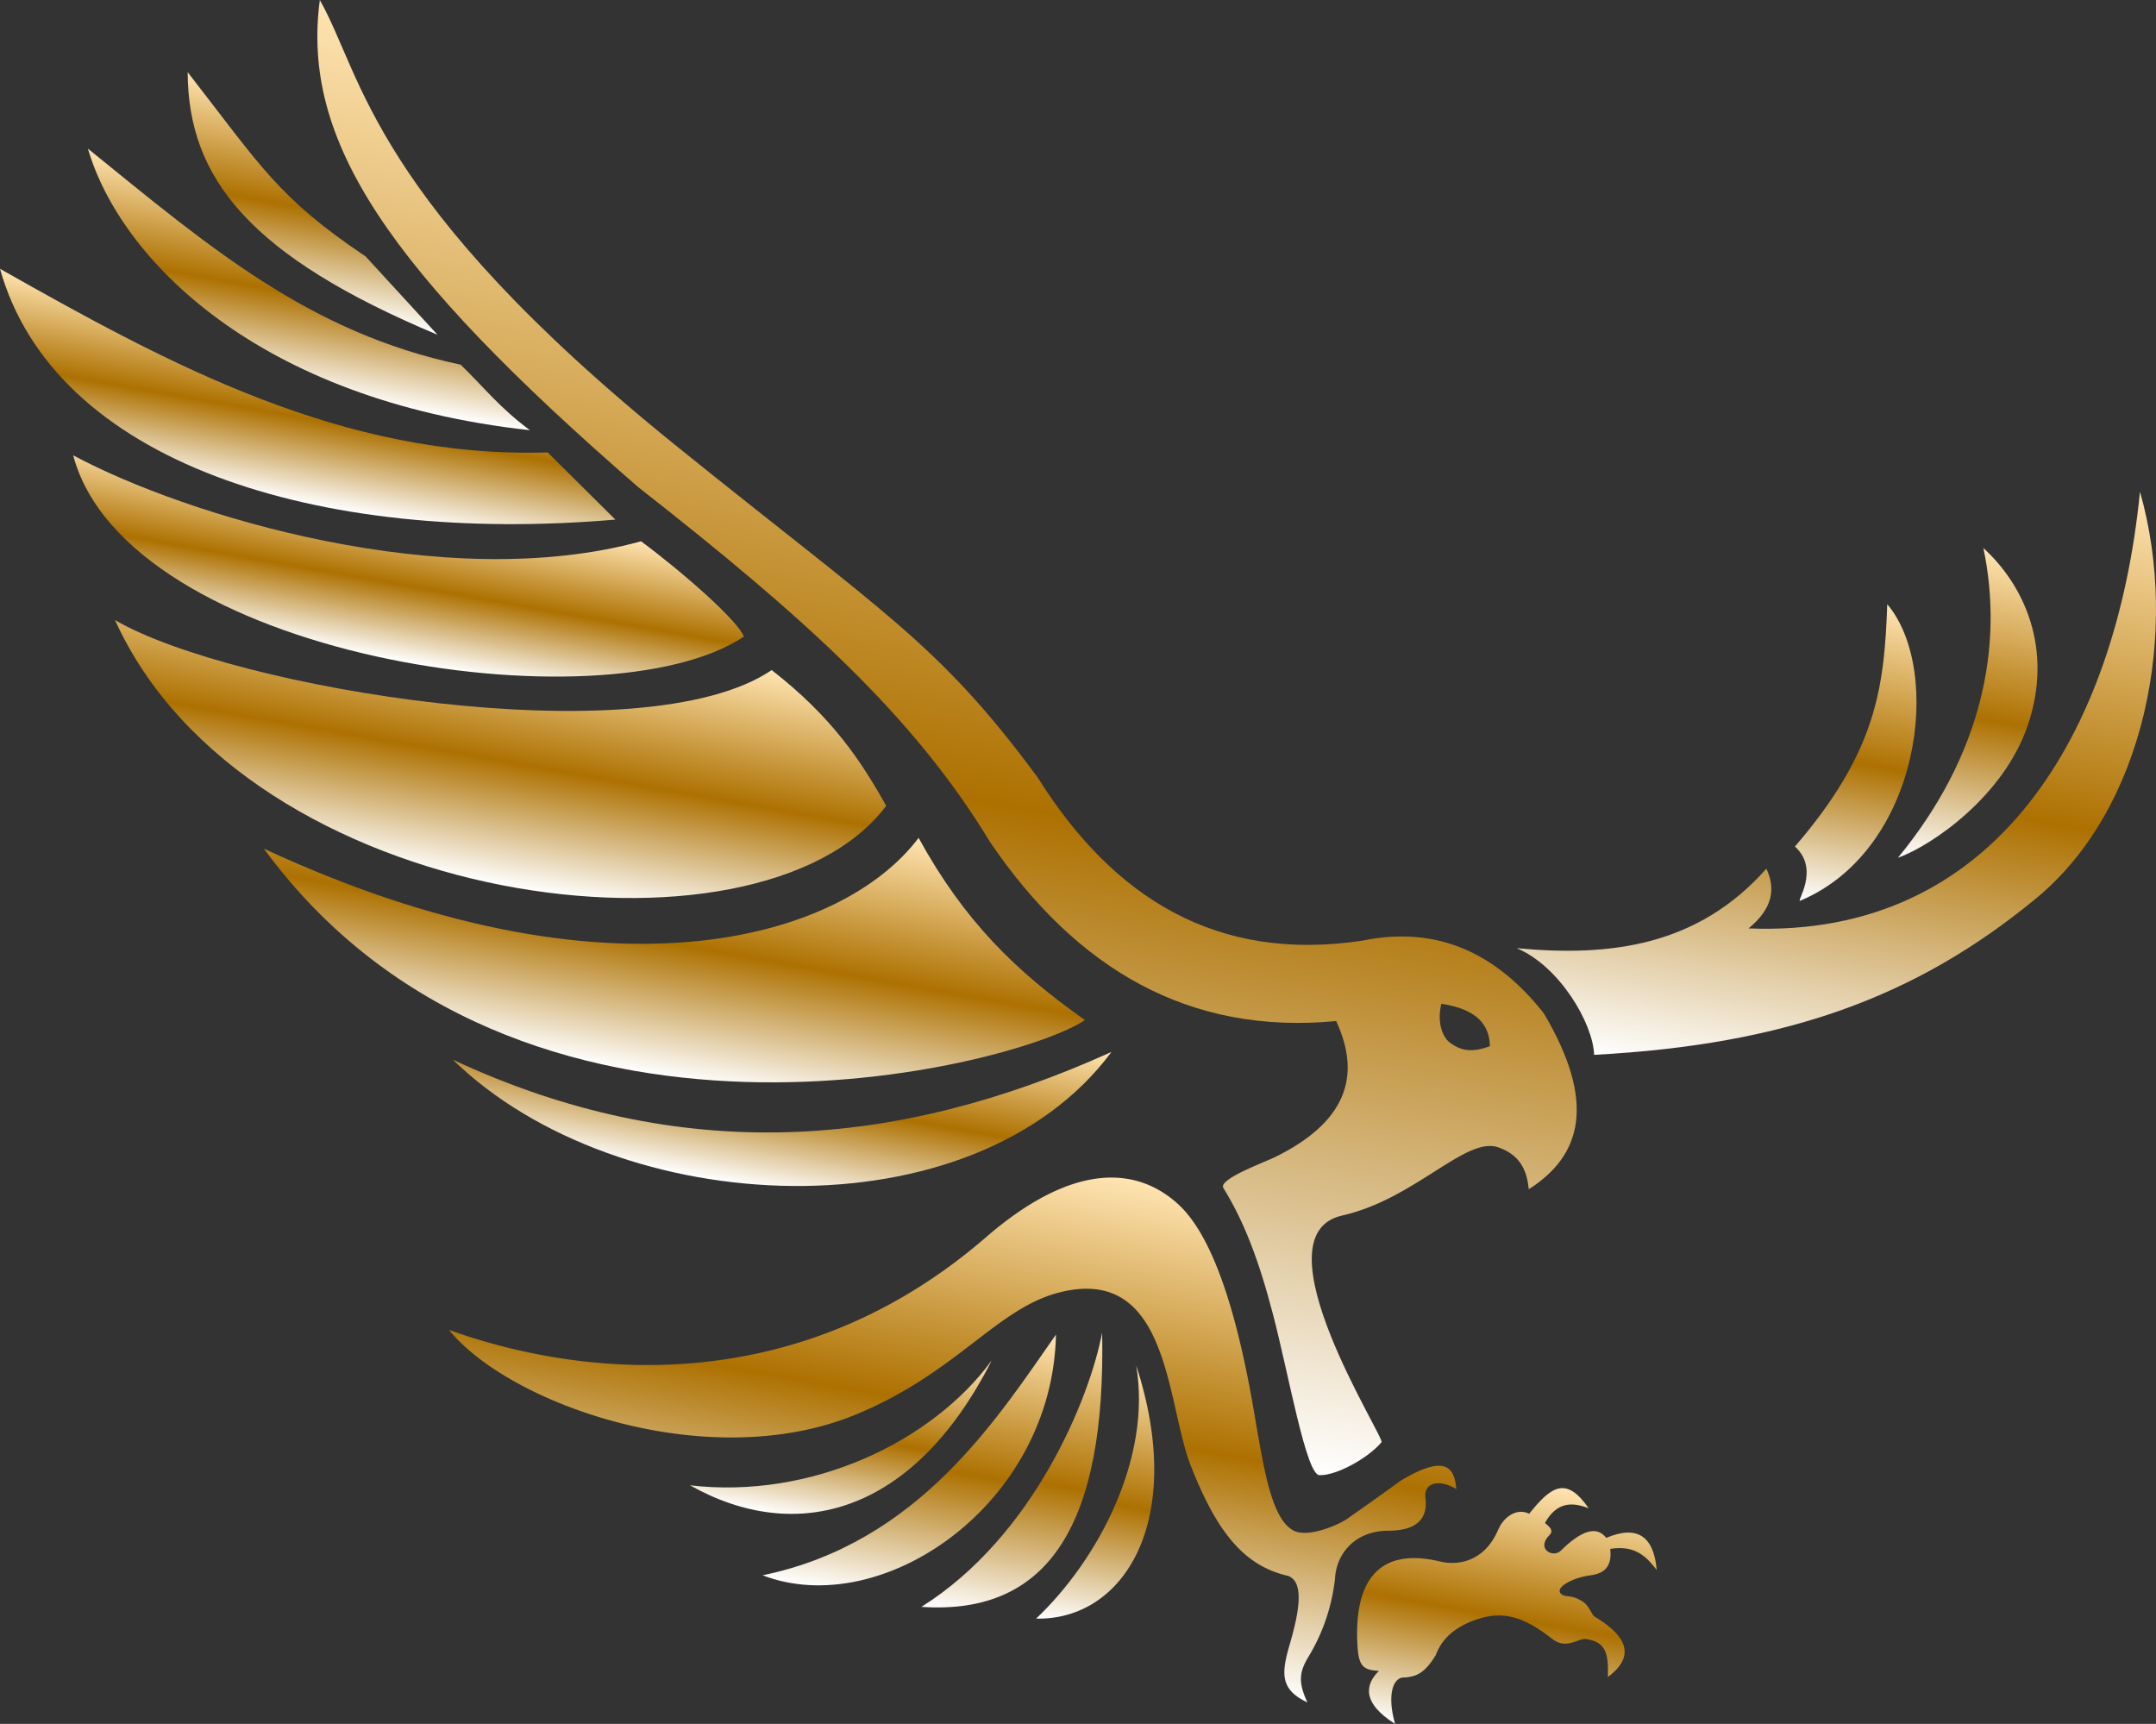 <?xml version="1.0" encoding="UTF-8" standalone="no"?>
<svg
   width="529.392"
   height="423.269"
   viewBox="0 0 529.392 423.269"
   version="1.1"
   id="svg32"
   xmlns:xlink="http://www.w3.org/1999/xlink"
   xmlns="http://www.w3.org/2000/svg"
   xmlns:svg="http://www.w3.org/2000/svg">
  <rect x="0" y="0" width="529.392" height="423.269" fill="#333333" stroke="none"/>
  <defs
     id="defs11">
    <linearGradient
       id="linear-gradient"
       x1="0.5"
       x2="0.5"
       y2="1"
       gradientUnits="objectBoundingBox">
      <stop
         offset="0"
         stop-color="#ffe4b2"
         id="stop2" />
      <stop
         offset="0.527"
         stop-color="#ad7101"
         id="stop4" />
      <stop
         offset="1"
         stop-color="#fff"
         id="stop6" />
    </linearGradient>
    <clipPath
       id="clip-path">
      <rect
         id="Rechteck_1170"
         data-name="Rechteck 1170"
         width="537.447"
         height="370.791"
         fill="url(#linear-gradient)"
         x="0"
         y="0" />
    </clipPath>
    <linearGradient
       xlink:href="#linear-gradient"
       id="linearGradient885"
       gradientUnits="userSpaceOnUse"
       x1="160.821"
       x2="160.821"
       y2="110.184"
       gradientTransform="scale(0.594,1.684)"
       y1="71.331" />
    <linearGradient
       xlink:href="#linear-gradient"
       id="linearGradient887"
       gradientUnits="userSpaceOnUse"
       x1="156.685"
       x2="156.685"
       y2="132.118"
       gradientTransform="scale(0.69,1.449)"
       y1="81.069" />
    <linearGradient
       xlink:href="#linear-gradient"
       id="linearGradient889"
       gradientUnits="userSpaceOnUse"
       x1="136.623"
       x2="136.623"
       y2="176.095"
       gradientTransform="scale(0.927,1.078)"
       y1="109.899" />
    <linearGradient
       xlink:href="#linear-gradient"
       id="linearGradient891"
       gradientUnits="userSpaceOnUse"
       x1="112.551"
       x2="112.551"
       y2="203.551"
       gradientTransform="scale(1.208,0.828)"
       y1="147.599" />
    <linearGradient
       xlink:href="#linear-gradient"
       id="linearGradient893"
       gradientUnits="userSpaceOnUse"
       x1="65.24"
       x2="65.24"
       y2="197.781"
       gradientTransform="scale(1.047,0.955)"
       y1="130.598" />
    <linearGradient
       xlink:href="#linear-gradient"
       id="linearGradient895"
       gradientUnits="userSpaceOnUse"
       x1="123.626"
       x2="123.626"
       y2="320.408"
       gradientTransform="scale(1.451,0.689)"
       y1="147.925" />
    <linearGradient
       xlink:href="#linear-gradient"
       id="linearGradient897"
       gradientUnits="userSpaceOnUse"
       x1="96.236"
       x2="96.236"
       y2="250.63"
       gradientTransform="scale(1.821,0.549)"
       y1="163.358" />
    <linearGradient
       xlink:href="#linear-gradient"
       id="linearGradient899"
       gradientUnits="userSpaceOnUse"
       x1="116.399"
       x2="116.399"
       y2="243.572"
       gradientTransform="scale(1.734,0.577)"
       y1="124.881" />
    <linearGradient
       xlink:href="#linear-gradient"
       id="linearGradient901"
       gradientUnits="userSpaceOnUse"
       x1="125.448"
       x2="125.448"
       y2="212.683"
       gradientTransform="scale(1.749,0.572)"
       y1="101.548" />
    <linearGradient
       xlink:href="#linear-gradient"
       id="linearGradient903"
       gradientUnits="userSpaceOnUse"
       x1="107.83"
       x2="107.83"
       y2="180.802"
       gradientTransform="scale(2.078,0.481)"
       y1="99.058" />
    <linearGradient
       xlink:href="#linear-gradient"
       id="linearGradient905"
       gradientUnits="userSpaceOnUse"
       x1="122.328"
       x2="122.328"
       y2="144.623"
       gradientTransform="scale(1.909,0.524)"
       y1="61.098" />
    <linearGradient
       xlink:href="#linear-gradient"
       id="linearGradient907"
       gradientUnits="userSpaceOnUse"
       x1="144.265"
       x2="144.265"
       y2="105.68"
       gradientTransform="scale(1.547,0.646)"
       y1="28.862" />
    <linearGradient
       xlink:href="#linear-gradient"
       id="linearGradient909"
       gradientUnits="userSpaceOnUse"
       x1="180.623"
       x2="180.623"
       y2="72.432"
       gradientTransform="scale(1.165,0.859)"
       y1="10.946" />
    <linearGradient
       xlink:href="#linear-gradient"
       id="linearGradient911"
       gradientUnits="userSpaceOnUse"
       x1="212.263"
       x2="212.263"
       y2="332.217"
       gradientTransform="scale(1.058,0.945)"
       y1="0" />
    <linearGradient
       xlink:href="#linear-gradient"
       id="linearGradient913"
       gradientUnits="userSpaceOnUse"
       x1="75.178"
       x2="75.178"
       y2="166.141"
       gradientTransform="scale(0.943,1.06)"
       y1="15.787" />
    <linearGradient
       xlink:href="#linear-gradient"
       id="linearGradient915"
       gradientUnits="userSpaceOnUse"
       x1="41.859"
       x2="41.859"
       y2="59.89"
       gradientTransform="scale(0.578,1.729)"
       y1="14.462" />
    <linearGradient
       xlink:href="#linear-gradient"
       id="linearGradient917"
       gradientUnits="userSpaceOnUse"
       x1="60.696"
       x2="60.696"
       y2="60.899"
       gradientTransform="scale(0.566,1.767)"
       y1="18.221" />
  </defs>
  <g
     id="Gruppe_4150"
     data-name="Gruppe 4150"
     transform="matrix(-0.985,-0.174,-0.174,0.985,543.071,82.061)">
    <g
       id="Gruppe_4147"
       data-name="Gruppe 4147"
       clip-path="url(#clip-path)">
      <path
         id="Pfad_2307"
         data-name="Pfad 2307"
         d="m 93.622,120.149 c -7.706,21.587 0.826,48.471 13.389,65.443 -21.152,-3.234 -32.31,-29.941 -13.389,-65.443"
         transform="translate(122.326,175.083)"
         fill-rule="evenodd"
         fill="url(#linear-gradient)"
         style="fill:url(#linearGradient885)" />
      <path
         id="Pfad_2308"
         data-name="Pfad 2308"
         d="m 93.734,117.507 c -8.981,45.4 0.359,70.635 31.973,73.994 -24.154,-21.857 -31.779,-57.715 -31.973,-73.994"
         transform="translate(131.861,171.233)"
         fill-rule="evenodd"
         fill="url(#linear-gradient)"
         style="fill:url(#linearGradient887)" />
      <path
         id="Pfad_2309"
         data-name="Pfad 2309"
         d="m 96.76,118.5 c -6.433,41.254 29.808,76.7 60.642,70.714 C 120.9,174.7 107.3,141.021 96.76,118.5"
         transform="translate(139.909,172.674)"
         fill-rule="evenodd"
         fill="url(#linear-gradient)"
         style="fill:url(#linearGradient889)" />
      <path
         id="Pfad_2310"
         data-name="Pfad 2310"
         d="m 102.189,122.158 c 10.947,22.287 37.767,41.333 67.605,43.068 -28.415,9.957 -55.381,-2.661 -67.605,-43.068"
         transform="translate(148.911,178.011)"
         fill-rule="evenodd"
         fill="url(#linear-gradient)"
         style="fill:url(#linearGradient891)" />
      <path
         id="Pfad_2311"
         data-name="Pfad 2311"
         d="m 74.589,160.266 c -6.1,-3.381 -11.495,-2.649 -19.12,1.44 -3.966,2.13 -6.3,-1.337 -8.18,-1.4 -5.177,-0.174 -6.1,2.809 -6.932,8.239 -7.153,-7.588 -0.238,-11.694 5.824,-14.041 0.732,-0.283 1.752,-2.322 3.263,-3.012 2.936,-1.339 4.369,-0.489 5.281,-0.8 3.042,-1.047 -1.484,-4.634 -5.755,-5.951 -4.271,-1.317 -4.627,-4.013 -3.72,-7.266 -5.951,-2.037 -9.119,0.41 -12.126,3.113 2.182,-8.089 6.671,-10.055 13.576,-5.6 3.008,-2.718 6.553,-0.43 10.443,5.045 1.555,2.192 6.17,0.634 3.376,-3.325 -1.15,-1.629 1.506,-2.445 1.619,-2.75 -1.936,-5.529 -5.637,-6.244 -9.937,-5.367 6.829,-6.892 10.016,-3.732 14.161,3.863 3.148,-0.944 6,1.715 6.8,5.16 2.027,8.713 8.64,10.441 12.593,10.19 13.891,-0.885 20.338,6.4 16.67,23.066 -1.27,5.782 -2.494,6.435 -6.455,5.993 2.7,3.747 2.912,8.418 -6.168,12.107 3.263,-6.7 2.583,-11.512 -0.582,-11.669 -2.241,-0.72 -4.276,-1.423 -6.318,-6.7 -0.779,-4.44 -3.7,-7.779 -8.31,-10.335"
         transform="translate(48.269,181.825)"
         fill-rule="evenodd"
         fill="url(#linear-gradient)"
         style="fill:url(#linearGradient893)" />
      <path
         id="Pfad_2312"
         data-name="Pfad 2312"
         d="m 133.789,105.8 c 11.077,-6.924 26.587,-6.227 44.913,16.3 39.335,48.358 93.079,50.96 125.841,45.321 -17.667,15.36 -69.03,24.2 -102.272,2.887 -22.469,-14.4 -29.263,-31.565 -43.751,-38.043 -25.381,-11.35 -30.425,22.046 -39,36.153 -9.293,15.281 -17.363,22.078 -28.268,22.624 -4.126,0.691 -4.332,7.637 -3.374,16.441 0.794,7.278 0.523,11.379 -6.745,13.318 3.145,-4.5 3.229,-6.976 1.752,-10.915 A 46.937,46.937 0 0 1 79.74,189.757 c 0.749,-5.851 -2.511,-12.4 -10.836,-13.908 -6.347,-1.147 -9.212,-4.148 -7.573,-9.549 1.108,-3.639 -2.59,-5.182 -7.082,-3.413 1.356,-5.136 4.049,-8.114 13.812,0.349 3.155,3.278 6.819,7.013 11.1,11.3 1.791,1.9 8.809,6.578 12.689,5.313 6.055,-1.978 10.077,-14.534 15.021,-28.187 8.116,-22.42 17.134,-39.748 26.921,-45.861"
         transform="translate(79.05,148.542)"
         fill-rule="evenodd"
         fill="url(#linear-gradient)"
         style="fill:url(#linearGradient895)" />
      <path
         id="Pfad_2313"
         data-name="Pfad 2313"
         d="m 95.765,89.726 c 25.378,50.717 111.806,61.978 158.891,30.008 -59.637,15.947 -111.029,2.73 -158.891,-30.008"
         transform="translate(139.55,130.75)"
         fill-rule="evenodd"
         fill="url(#linear-gradient)"
         style="fill:url(#linearGradient897)" />
      <path
         id="Pfad_2314"
         data-name="Pfad 2314"
         d="m 98.931,108.958 c 18.82,-8.841 33.389,-18.763 47.994,-36.939 14.232,27.988 67.7,54.582 157.817,30.57 -76.466,73.09 -191.427,20.41 -205.811,6.369"
         transform="translate(144.164,104.947)"
         fill-rule="evenodd"
         fill="url(#linear-gradient)"
         style="fill:url(#linearGradient899)" />
      <path
         id="Pfad_2315"
         data-name="Pfad 2315"
         d="m 155.689,58.067 c 27.319,26.56 130.031,27.415 160.871,15.957 -44.132,64.556 -170.855,58.293 -194.353,11.969 7.986,-9.77 16.854,-19.154 33.482,-27.926"
         transform="translate(178.082,84.616)"
         fill-rule="evenodd"
         fill="url(#linear-gradient)"
         style="fill:url(#linearGradient901)" />
      <path
         id="Pfad_2316"
         data-name="Pfad 2316"
         d="m 168.071,47.667 c 44.975,21.333 111.212,13.279 140.956,3.462 -21.474,46.459 -140.1,43.618 -169.877,15.2 1.944,-3.443 16.955,-12.667 28.921,-18.663"
         transform="translate(202.772,69.461)"
         fill-rule="evenodd"
         fill="url(#linear-gradient)"
         style="fill:url(#linearGradient903)" />
      <path
         id="Pfad_2317"
         data-name="Pfad 2317"
         d="M 173.063,53 C 222.39,63.261 268.661,47.79 313.3,32 291.986,76.422 225.052,85.309 153.824,66.347 Z"
         transform="translate(224.15,46.638)"
         fill-rule="evenodd"
         fill="url(#linear-gradient)"
         style="fill:url(#linearGradient905)" />
      <path
         id="Pfad_2318"
         data-name="Pfad 2318"
         d="m 183.3,54.963 c 37.959,-1.3 65.49,-17.522 99.353,-36.31 -12.37,25.066 -51.553,53.614 -118.861,49.189 8.485,-4.3 12.456,-8.079 19.51,-12.878"
         transform="translate(238.68,27.181)"
         fill-rule="evenodd"
         fill="url(#linear-gradient)"
         style="fill:url(#linearGradient907)" />
      <path
         id="Pfad_2319"
         data-name="Pfad 2319"
         d="M 195.259,46.332 C 218.915,35.869 224.325,29.1 246.136,9.4 c -4.607,25.693 -22.985,41.817 -71.6,52.8 z"
         transform="translate(254.335,13.698)"
         fill-rule="evenodd"
         fill="url(#linear-gradient)"
         style="fill:url(#linearGradient909)" />
      <path
         id="Pfad_2320"
         data-name="Pfad 2320"
         d="m 57.408,235.851 c -11.215,-10.264 -12.863,-23.683 3.87,-43.171 13.888,-12.377 29.332,-16.822 47.026,-9.8 34.168,11.478 61.907,0.383 85.408,-25.6 C 223.329,129.088 237.76,124.255 295.094,92.636 379.558,46.053 386.67,16.7 400.435,0 c -1.462,34.747 -27.776,62.192 -97.723,104.132 -45.912,24.476 -76.43,43.568 -100.329,70.876 -26.165,26.825 -56.128,38.134 -91.236,28.415 -8.789,12.576 -6.34,24.272 8.959,35.487 2.216,1.624 12.861,7.772 11.19,9.654 -6.322,7.123 -11.47,15.515 -17.478,28.619 -6.342,13.832 -14.795,37.192 -18.009,36.723 -4.241,-0.617 -11.1,-6.276 -13.608,-10.605 -0.72,-1.243 39.578,-44.6 19.2,-53.127 C 84.441,243.08 74.92,225.661 66.56,227.02 c -5.723,0.929 -7.954,4.489 -9.151,8.831 m 15.5,-32.91 c 0.988,-5.111 4.649,-8.406 13.525,-8.2 0.373,4.03 -1.364,7.875 -3.728,9.05 -3.241,1.614 -5.939,1.366 -9.8,-0.848"
         transform="translate(71.178)"
         fill-rule="evenodd"
         fill="url(#linear-gradient)"
         style="fill:url(#linearGradient911)" />
      <path
         id="Pfad_2321"
         data-name="Pfad 2321"
         d="m 118.528,176.177 c 1.523,-7.426 12.033,-19.921 23.262,-22.481 -22.9,-1.855 -43.645,-8.173 -56.961,-29.88 -3.1,4.4 -3.28,9.325 1.759,15.2 C 26.471,130.9 6.064,76.208 10.615,16.741 -5.008,48.813 -4.148,93.06 18.308,119.418 c 24.806,29.113 54.405,46.124 100.22,56.759"
         transform="translate(0.001,24.395)"
         fill-rule="evenodd"
         fill="url(#linear-gradient)"
         style="fill:url(#linearGradient913)" />
      <path
         id="Pfad_2322"
         data-name="Pfad 2322"
         d="M 37.355,103.526 C 29.674,99.147 14.349,84.095 11.6,65.852 8.658,46.278 18.545,32.218 29.927,25 c -9.178,22.781 -8.551,50.223 7.428,78.525"
         transform="translate(16.143,36.432)"
         fill-rule="evenodd"
         fill="url(#linear-gradient)"
         style="fill:url(#linearGradient915)" />
      <path
         id="Pfad_2323"
         data-name="Pfad 2323"
         d="m 42.821,107.586 c 1.042,0.671 -3.561,-8.374 3.6,-12.871 C 30.9,68.536 31.53,52.861 34.452,32.2 18.07,45.775 15.775,90.12 42.821,107.586"
         transform="translate(32.453,46.924)"
         fill-rule="evenodd"
         fill="url(#linear-gradient)"
         style="fill:url(#linearGradient917)" />
    </g>
  </g>
</svg>
